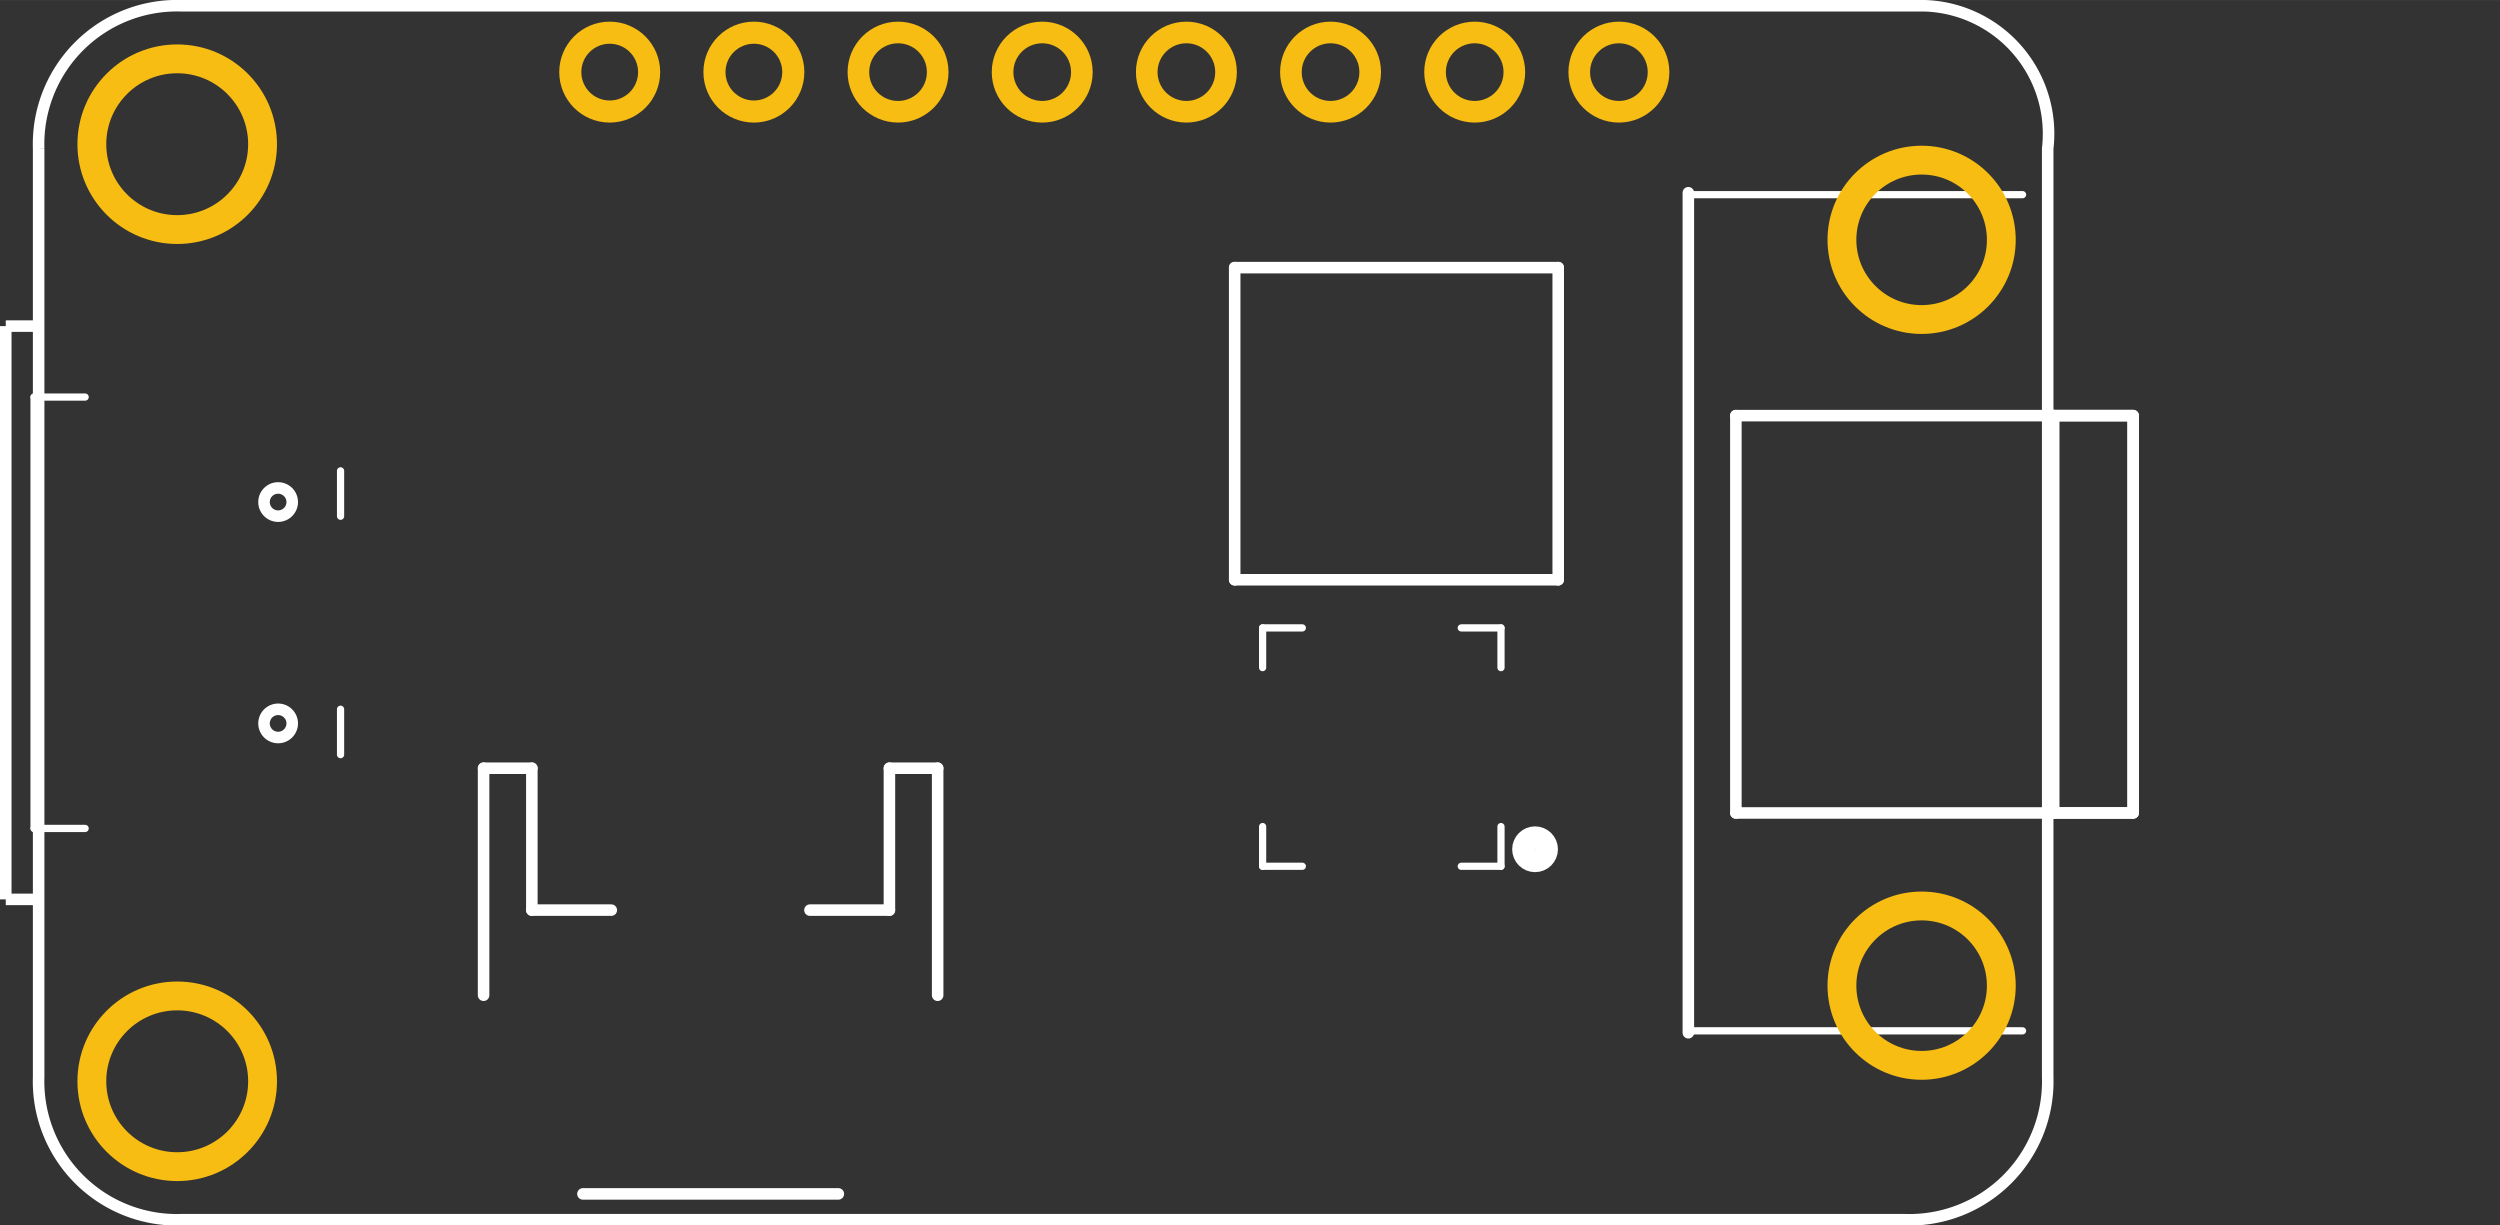 <?xml version="1.0" encoding="UTF-8" standalone="no"?>
<!-- Created with Inkscape (http://www.inkscape.org/) -->

<svg
   xmlns:dc="http://purl.org/dc/elements/1.1/"
   xmlns:cc="http://creativecommons.org/ns#"
   xmlns:rdf="http://www.w3.org/1999/02/22-rdf-syntax-ns#"
   xmlns:svg="http://www.w3.org/2000/svg"
   xmlns="http://www.w3.org/2000/svg"
   version="1.2"
   width="1.734in"
   height="0.85in"
   viewBox="0 0 124.854 61.2"
   id="svg27630">
  <rect x="0" y="0" width="124.854" height="61.2" fill="#333333" stroke="none"/>
  <desc
     id="desc27632">Fritzing footprint generated by brd2svg</desc>
  <defs
     id="defs27817" />
  <g
     id="silkscreen">
    <path
       d="m 1.93,7.42 0,46.36 a 6.912,6.912 0 0 0 7.167,7.132 l 86.001,0 a 6.912,6.912 0 0 0 7.167,-7.132 l 0,-46.36 A 6.394,6.394 0 0 0 96.173,0.288 l -87.076,0 A 6.912,6.912 0 0 0 1.93,7.42 M 13.186,25.072 a 0.704,0.704 0 1 1 1.408,0 0.704,0.704 0 1 1 -1.408,0 z m 0,11.055 a 0.704,0.704 0 1 1 1.408,0 0.704,0.704 0 1 1 -1.408,0 z"
       id="path27635"
       style="fill:none;stroke:#ffffff;stroke-width:0.576" />
    <g
       id="g27637">
      <title
         id="title27639">element:B1</title>
      <g
         id="g27641">
        <title
           id="title27643">package:JSTPH2</title>
        <line
           stroke="white"
           stroke-linecap="round"
           y1="59.624"
           x1="41.868"
           y2="59.624"
           stroke-width="0.576"
           x2="29.112"
           id="line27645"
           style="stroke:#ffffff;stroke-width:0.576;stroke-linecap:round" />
        <line
           stroke="white"
           stroke-linecap="round"
           y1="49.703"
           x1="24.151"
           y2="38.364"
           stroke-width="0.576"
           x2="24.151"
           id="line27647"
           style="stroke:#ffffff;stroke-width:0.576;stroke-linecap:round" />
        <line
           stroke="white"
           stroke-linecap="round"
           y1="38.364"
           x1="24.151"
           y2="38.364"
           stroke-width="0.576"
           x2="26.561"
           id="line27649"
           style="stroke:#ffffff;stroke-width:0.576;stroke-linecap:round" />
        <line
           stroke="white"
           stroke-linecap="round"
           y1="38.364"
           x1="26.561"
           y2="45.451"
           stroke-width="0.576"
           x2="26.561"
           id="line27651"
           style="stroke:#ffffff;stroke-width:0.576;stroke-linecap:round" />
        <line
           stroke="white"
           stroke-linecap="round"
           y1="45.451"
           x1="26.561"
           y2="45.451"
           stroke-width="0.576"
           x2="30.529"
           id="line27653"
           style="stroke:#ffffff;stroke-width:0.576;stroke-linecap:round" />
        <line
           stroke="white"
           stroke-linecap="round"
           y1="45.451"
           x1="40.45"
           y2="45.451"
           stroke-width="0.576"
           x2="44.419"
           id="line27655"
           style="stroke:#ffffff;stroke-width:0.576;stroke-linecap:round" />
        <line
           stroke="white"
           stroke-linecap="round"
           y1="45.451"
           x1="44.419"
           y2="38.364"
           stroke-width="0.576"
           x2="44.419"
           id="line27657"
           style="stroke:#ffffff;stroke-width:0.576;stroke-linecap:round" />
        <line
           stroke="white"
           stroke-linecap="round"
           y1="38.364"
           x1="44.419"
           y2="38.364"
           stroke-width="0.576"
           x2="46.828"
           id="line27659"
           style="stroke:#ffffff;stroke-width:0.576;stroke-linecap:round" />
        <line
           stroke="white"
           stroke-linecap="round"
           y1="38.364"
           x1="46.828"
           y2="49.703"
           stroke-width="0.576"
           x2="46.828"
           id="line27661"
           style="stroke:#ffffff;stroke-width:0.576;stroke-linecap:round" />
      </g>
    </g>
    <g
       id="g27663">
      <title
         id="title27665">element:CN1</title>
      <g
         id="g27667">
        <title
           id="title27669">package:USB_HOST-PTH</title>
        <line
           stroke="white"
           stroke-linecap="round"
           y1="9.624"
           x1="84.319"
           y2="51.576"
           stroke-width="0.576"
           x2="84.319"
           id="line27671"
           style="stroke:#ffffff;stroke-width:0.576;stroke-linecap:round" />
        <line
           stroke="white"
           stroke-linecap="round"
           y1="51.48"
           x1="84.45"
           y2="51.48"
           stroke-width="0.36"
           x2="101.01"
           id="line27673"
           style="stroke:#ffffff;stroke-width:0.36;stroke-linecap:round" />
        <line
           stroke="white"
           stroke-linecap="round"
           y1="9.72"
           x1="84.45"
           y2="9.72"
           stroke-width="0.36"
           x2="101.01"
           id="line27675"
           style="stroke:#ffffff;stroke-width:0.36;stroke-linecap:round" />
      </g>
    </g>
    <g
       id="g27677">
      <title
         id="title27679">element:JP1</title>
      <g
         id="g27681">
        <title
           id="title27683">package:1X06-CLEANBIG</title>
      </g>
    </g>
    <g
       id="g27685">
      <title
         id="title27687">element:L1</title>
      <g
         id="g27689">
        <title
           id="title27691">package:INDUCTOR_5X5MM_TDK_VLC5045</title>
        <line
           stroke="white"
           stroke-linecap="round"
           y1="13.363"
           x1="61.662"
           y2="13.363"
           stroke-width="0.576"
           x2="77.82"
           id="line27693"
           style="stroke:#ffffff;stroke-width:0.576;stroke-linecap:round" />
        <line
           stroke="white"
           stroke-linecap="round"
           y1="13.363"
           x1="77.82"
           y2="28.953"
           stroke-width="0.576"
           x2="77.82"
           id="line27695"
           style="stroke:#ffffff;stroke-width:0.576;stroke-linecap:round" />
        <line
           stroke="white"
           stroke-linecap="round"
           y1="28.953"
           x1="77.82"
           y2="28.953"
           stroke-width="0.576"
           x2="61.662"
           id="line27697"
           style="stroke:#ffffff;stroke-width:0.576;stroke-linecap:round" />
        <line
           stroke="white"
           stroke-linecap="round"
           y1="28.953"
           x1="61.662"
           y2="13.363"
           stroke-width="0.576"
           x2="61.662"
           id="line27699"
           style="stroke:#ffffff;stroke-width:0.576;stroke-linecap:round" />
      </g>
    </g>
    <g
       id="g27701">
      <title
         id="title27703">element:Q1</title>
      <g
         id="g27705">
        <title
           id="title27707">package:SC59-BEC</title>
      </g>
    </g>
    <g
       id="g27709">
      <title
         id="title27711">element:U1</title>
      <g
         id="g27713">
        <title
           id="title27715">package:PVQFN-16</title>
        <line
           stroke="white"
           stroke-linecap="round"
           y1="43.262"
           x1="72.978"
           y2="43.262"
           stroke-width="0.36"
           x2="74.962"
           id="line27717"
           style="stroke:#ffffff;stroke-width:0.36;stroke-linecap:round" />
        <line
           stroke="white"
           stroke-linecap="round"
           y1="43.262"
           x1="74.962"
           y2="41.278"
           stroke-width="0.36"
           x2="74.962"
           id="line27719"
           style="stroke:#ffffff;stroke-width:0.36;stroke-linecap:round" />
        <line
           stroke="white"
           stroke-linecap="round"
           y1="43.262"
           x1="65.041"
           y2="43.262"
           stroke-width="0.36"
           x2="63.057"
           id="line27721"
           style="stroke:#ffffff;stroke-width:0.36;stroke-linecap:round" />
        <line
           stroke="white"
           stroke-linecap="round"
           y1="43.262"
           x1="63.057"
           y2="41.278"
           stroke-width="0.36"
           x2="63.057"
           id="line27723"
           style="stroke:#ffffff;stroke-width:0.36;stroke-linecap:round" />
        <line
           stroke="white"
           stroke-linecap="round"
           y1="33.341"
           x1="74.962"
           y2="31.357"
           stroke-width="0.36"
           x2="74.962"
           id="line27725"
           style="stroke:#ffffff;stroke-width:0.36;stroke-linecap:round" />
        <line
           stroke="white"
           stroke-linecap="round"
           y1="31.357"
           x1="74.962"
           y2="31.357"
           stroke-width="0.36"
           x2="72.978"
           id="line27727"
           style="stroke:#ffffff;stroke-width:0.36;stroke-linecap:round" />
        <line
           stroke="white"
           stroke-linecap="round"
           y1="33.341"
           x1="63.057"
           y2="31.357"
           stroke-width="0.36"
           x2="63.057"
           id="line27729"
           style="stroke:#ffffff;stroke-width:0.36;stroke-linecap:round" />
        <line
           stroke="white"
           stroke-linecap="round"
           y1="31.357"
           x1="63.057"
           y2="31.357"
           stroke-width="0.36"
           x2="65.041"
           id="line27731"
           style="stroke:#ffffff;stroke-width:0.36;stroke-linecap:round" />
        <circle
           cx="76.663"
           cy="42.412"
           r="0.567"
           id="circle27733"
           style="fill:none;stroke:#ffffff;stroke-width:1.152" />
      </g>
    </g>
    <g
       id="g27735">
      <title
         id="title27737">element:X1</title>
      <g
         id="g27739">
        <title
           id="title27741">package:TERMBLOCK_1X2-3.5MM</title>
        <line
           stroke="white"
           stroke-linecap="round"
           y1="40.598"
           x1="86.692"
           y2="40.598"
           stroke-width="0.576"
           x2="102.566"
           id="line27743"
           style="stroke:#ffffff;stroke-width:0.576;stroke-linecap:round" />
        <line
           stroke="white"
           stroke-linecap="round"
           y1="40.598"
           x1="102.566"
           y2="40.598"
           stroke-width="0.576"
           x2="106.535"
           id="line27745"
           style="stroke:#ffffff;stroke-width:0.576;stroke-linecap:round" />
        <line
           stroke="white"
           stroke-linecap="round"
           y1="40.598"
           x1="106.535"
           y2="20.755"
           stroke-width="0.576"
           x2="106.535"
           id="line27747"
           style="stroke:#ffffff;stroke-width:0.576;stroke-linecap:round" />
        <line
           stroke="white"
           stroke-linecap="round"
           y1="20.755"
           x1="106.535"
           y2="20.755"
           stroke-width="0.576"
           x2="102.566"
           id="line27749"
           style="stroke:#ffffff;stroke-width:0.576;stroke-linecap:round" />
        <line
           stroke="white"
           stroke-linecap="round"
           y1="20.755"
           x1="102.566"
           y2="20.755"
           stroke-width="0.576"
           x2="86.692"
           id="line27751"
           style="stroke:#ffffff;stroke-width:0.576;stroke-linecap:round" />
        <line
           stroke="white"
           stroke-linecap="round"
           y1="20.755"
           x1="86.692"
           y2="40.598"
           stroke-width="0.576"
           x2="86.692"
           id="line27753"
           style="stroke:#ffffff;stroke-width:0.576;stroke-linecap:round" />
        <line
           stroke="white"
           stroke-linecap="round"
           y1="40.598"
           x1="102.566"
           y2="20.755"
           stroke-width="0.576"
           x2="102.566"
           id="line27755"
           style="stroke:#ffffff;stroke-width:0.576;stroke-linecap:round" />
      </g>
    </g>
    <g
       id="g27757">
      <title
         id="title27759">element:X2</title>
      <g
         id="g27761">
        <title
           id="title27763">package:4UCONN_20329</title>
        <line
           stroke="white"
           stroke-linecap="round"
           y1="23.513"
           x1="17.008"
           y2="25.781"
           stroke-width="0.36"
           x2="17.008"
           id="line27765"
           style="stroke:#ffffff;stroke-width:0.36;stroke-linecap:round" />
        <line
           stroke="white"
           stroke-linecap="round"
           y1="35.419"
           x1="17.008"
           y2="37.687"
           stroke-width="0.36"
           x2="17.008"
           id="line27767"
           style="stroke:#ffffff;stroke-width:0.36;stroke-linecap:round" />
        <line
           stroke="white"
           stroke-linecap="round"
           y1="19.828"
           x1="4.252"
           y2="19.828"
           stroke-width="0.36"
           x2="1.701"
           id="line27769"
           style="stroke:#ffffff;stroke-width:0.36;stroke-linecap:round" />
        <line
           stroke="white"
           stroke-linecap="round"
           y1="19.828"
           x1="1.701"
           y2="41.372"
           stroke-width="0.36"
           x2="1.701"
           id="line27771"
           style="stroke:#ffffff;stroke-width:0.36;stroke-linecap:round" />
        <line
           stroke="white"
           stroke-linecap="round"
           y1="41.372"
           x1="1.701"
           y2="41.372"
           stroke-width="0.36"
           x2="4.252"
           id="line27773"
           style="stroke:#ffffff;stroke-width:0.36;stroke-linecap:round" />
      </g>
    </g>
    <line
       fill="none"
       stroke="white"
       fill-opacity="1"
       y1="40.598"
       x1="102.472"
       y2="40.598"
       stroke-width="0.576"
       x2="106.535"
       id="line27781"
       style="fill:none;stroke:#ffffff;stroke-width:0.576" />
    <line
       fill="none"
       stroke="white"
       fill-opacity="1"
       y1="20.755"
       x1="102.472"
       y2="20.755"
       stroke-width="0.576"
       x2="106.535"
       id="line27783"
       style="fill:none;stroke:#ffffff;stroke-width:0.576" />
    <line
       fill="none"
       stroke="white"
       fill-opacity="1"
       y1="40.598"
       x1="106.535"
       y2="20.755"
       stroke-width="0.576"
       x2="106.535"
       id="line27785"
       style="fill:none;stroke:#ffffff;stroke-width:0.576" />
    <line
       fill="none"
       stroke="white"
       fill-opacity="1"
       y1="44.915"
       x1="0.288"
       y2="44.915"
       stroke-width="0.576"
       x2="1.65"
       id="line27787"
       style="fill:none;stroke:#ffffff;stroke-width:0.576" />
    <line
       fill="none"
       stroke="white"
       fill-opacity="1"
       y1="16.285"
       x1="0.288"
       y2="16.285"
       stroke-width="0.576"
       x2="1.65"
       id="line27789"
       style="fill:none;stroke:#ffffff;stroke-width:0.576" />
    <line
       fill="none"
       stroke="white"
       fill-opacity="1"
       y1="44.915"
       x1="0.288"
       y2="16.285"
       stroke-width="0.576"
       x2="0.288"
       id="line27791"
       style="fill:none;stroke:#ffffff;stroke-width:0.576" />
  </g>
  <g
     id="copper1">
    <g
       id="copper0">
      <circle
         cx="95.969"
         cy="49.224"
         r="3.98"
         id="connector17pad"
         style="fill:none;stroke:#f7bd13;stroke-width:1.44" />
      <circle
         cx="8.85"
         cy="7.2"
         r="4.263"
         id="connector71pad"
         style="fill:none;stroke:#f7bd13;stroke-width:1.44" />
      <circle
         cx="95.969"
         cy="11.976"
         r="3.98"
         id="connector18pad"
         style="fill:none;stroke:#f7bd13;stroke-width:1.44" />
      <circle
         cx="44.85"
         cy="3.6"
         r="1.98"
         id="connector22pad"
         style="fill:none;stroke:#f7bd13;stroke-width:1.08" />
      <circle
         cx="52.05"
         cy="3.6"
         r="1.98"
         id="connector23pad"
         style="fill:none;stroke:#f7bd13;stroke-width:1.08" />
      <circle
         cx="59.25"
         cy="3.6"
         r="1.98"
         id="connector24pad"
         style="fill:none;stroke:#f7bd13;stroke-width:1.08" />
      <circle
         cx="66.45"
         cy="3.6"
         r="1.98"
         id="connector25pad"
         style="fill:none;stroke:#f7bd13;stroke-width:1.08" />
      <circle
         cx="73.649"
         cy="3.6"
         r="1.98"
         id="connector26pad"
         style="fill:none;stroke:#f7bd13;stroke-width:1.08" />
      <circle
         cx="80.85"
         cy="3.6"
         r="1.98"
         id="connector27pad"
         style="fill:none;stroke:#f7bd13;stroke-width:1.08" />
      <circle
         cx="30.45"
         cy="3.6"
         r="1.969"
         id="connector28pad"
         style="fill:none;stroke:#f7bd13;stroke-width:1.103" />
      <circle
         cx="37.65"
         cy="3.6"
         r="1.969"
         id="connector29pad"
         style="fill:none;stroke:#f7bd13;stroke-width:1.103" />
      <circle
         cx="8.85"
         cy="54"
         r="4.263"
         id="connector72pad"
         style="fill:none;stroke:#f7bd13;stroke-width:1.44" />
    </g>
  </g>
</svg>
